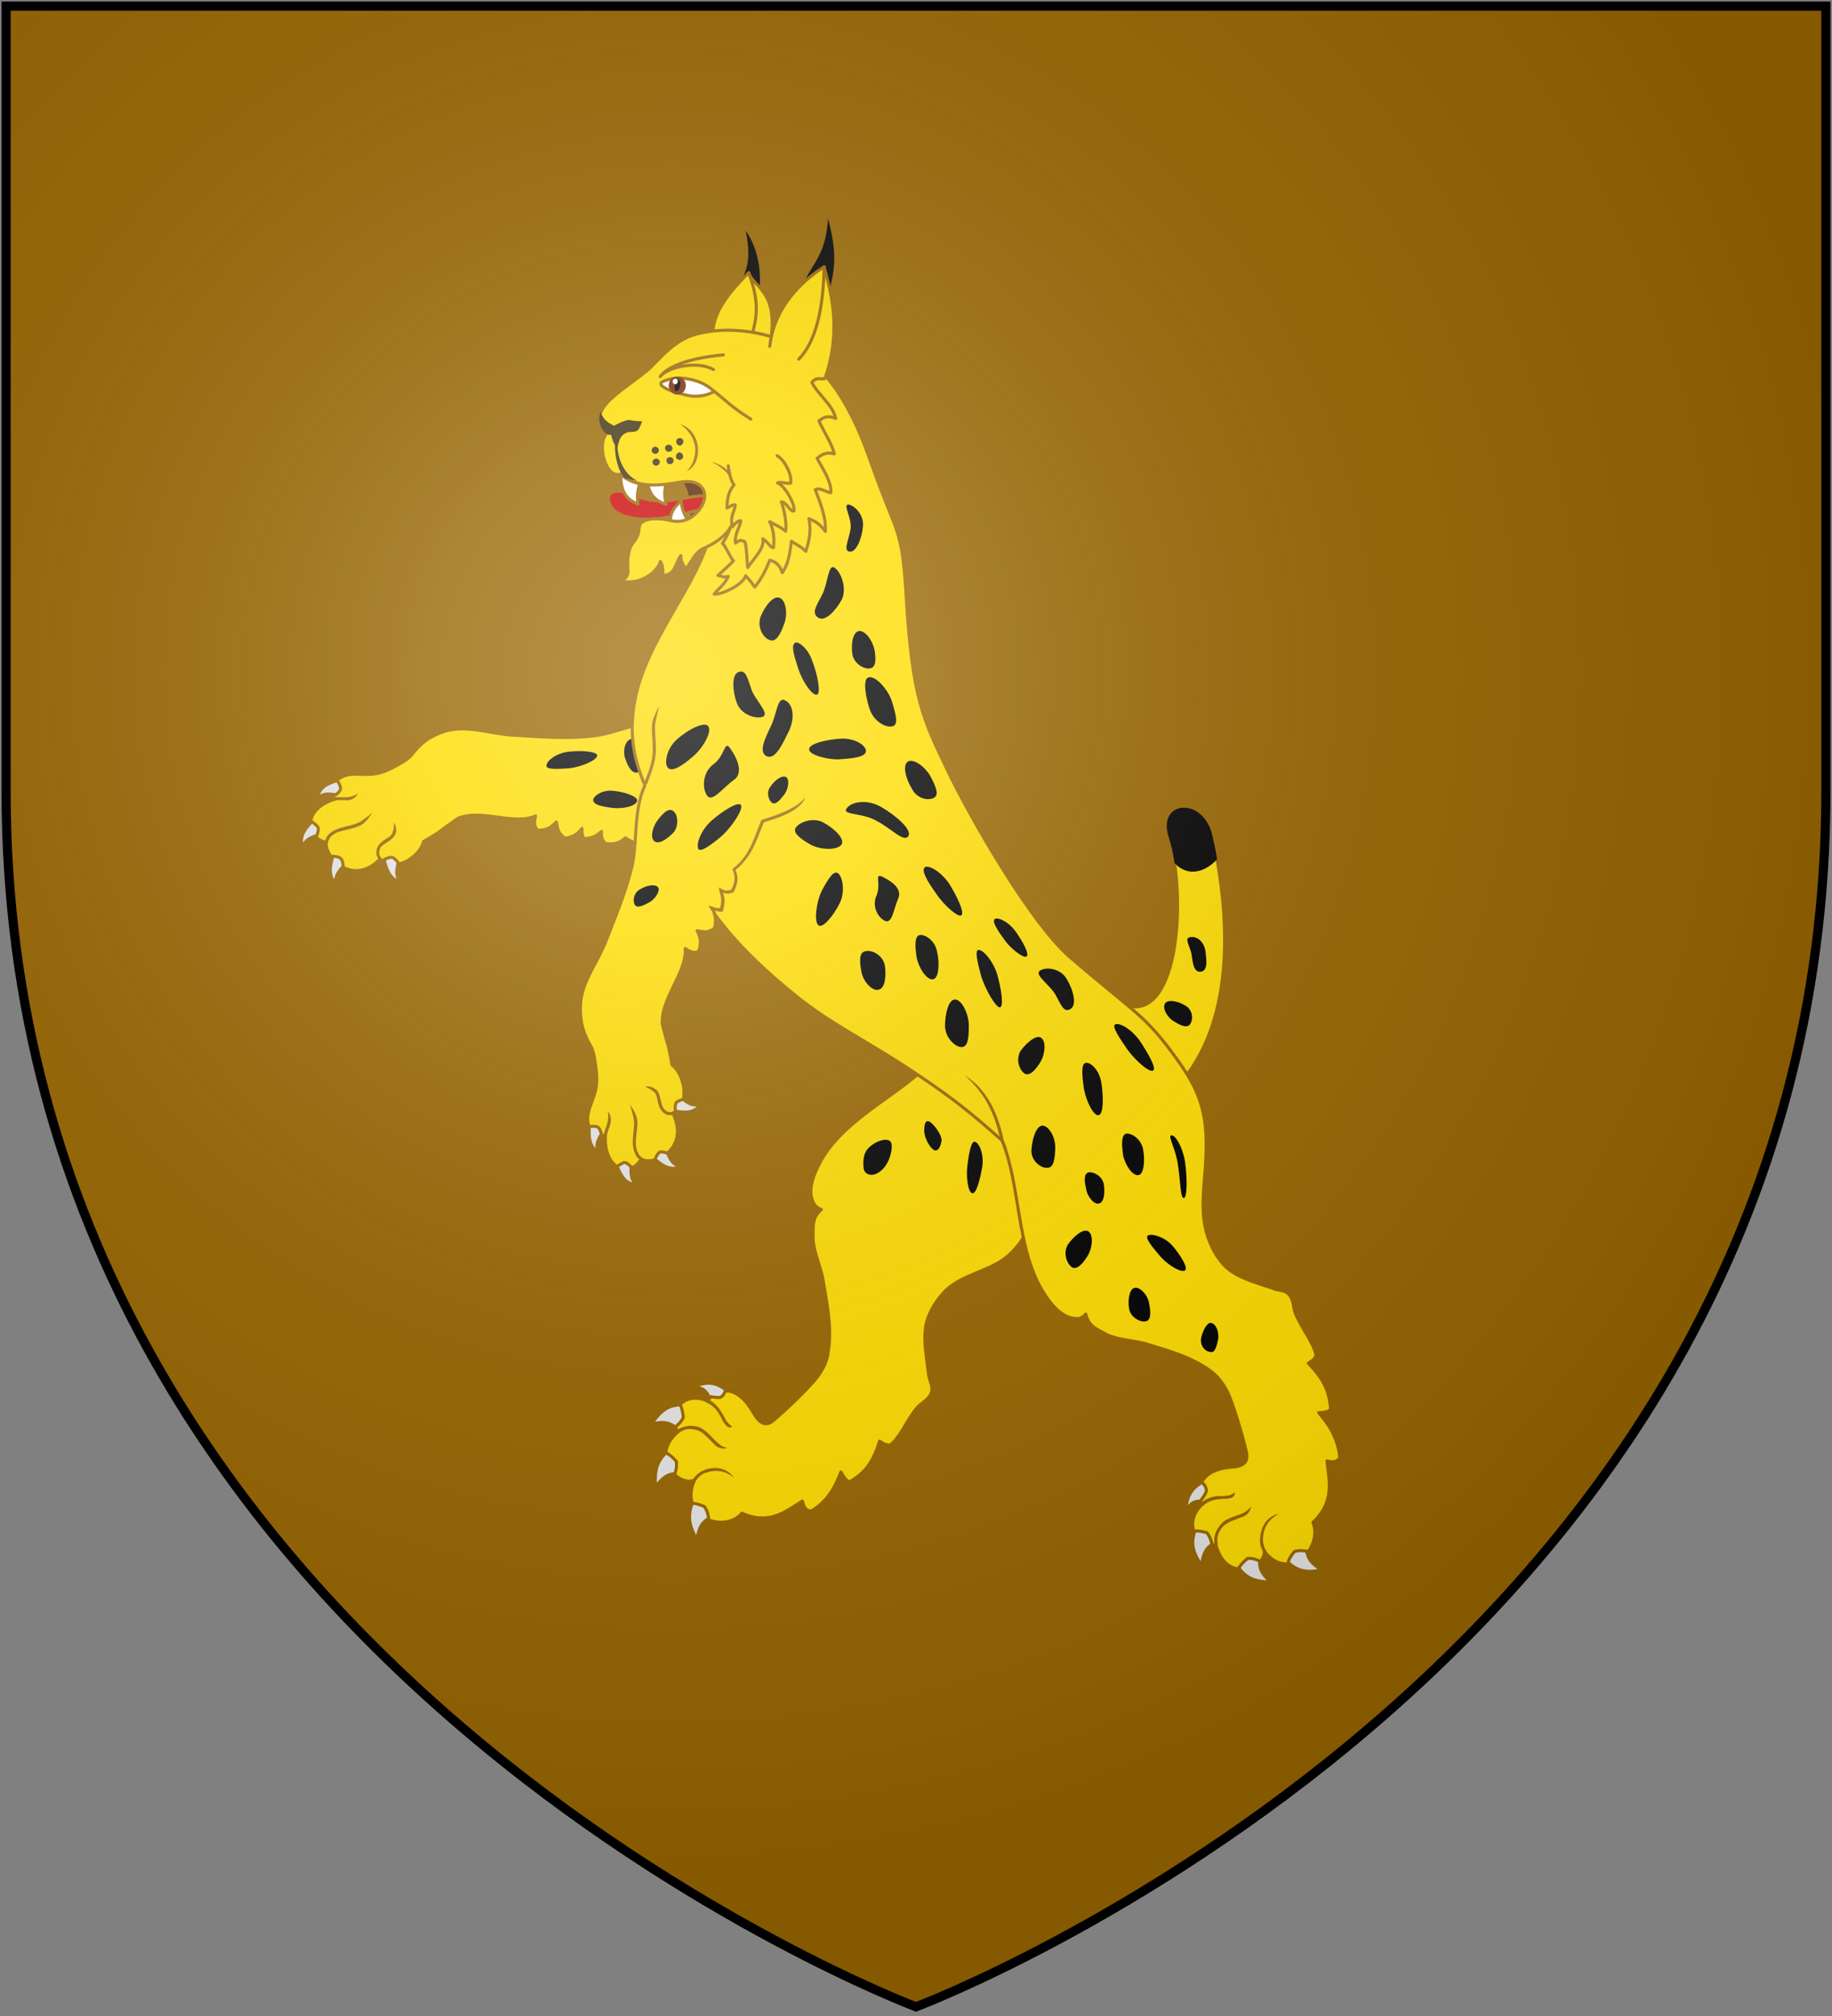 <?xml version="1.0" encoding="UTF-8" standalone="no"?>
<svg
   xmlns:dc="http://purl.org/dc/elements/1.1/"
   xmlns:cc="http://creativecommons.org/ns#"
   xmlns:rdf="http://www.w3.org/1999/02/22-rdf-syntax-ns#"
   xmlns:svg="http://www.w3.org/2000/svg"
   xmlns="http://www.w3.org/2000/svg"
   xmlns:xlink="http://www.w3.org/1999/xlink"
   id="svg114"
   version="1.1"
   height="660"
   width="600">
  <rect width="100%" height="100%" fill="#808080" stroke="none"/>
  <defs
     id="defs12">
    <radialGradient
       r="405"
       cy="220"
       cx="220"
       gradientUnits="userSpaceOnUse"
       id="rg">
      <stop
         id="stop2"
         offset="0"
         style="stop-color:#fff;stop-opacity:.3" />
      <stop
         id="stop4"
         offset=".2"
         style="stop-color:#fff;stop-opacity:.2" />
      <stop
         id="stop6"
         offset=".6"
         style="stop-color:#666;stop-opacity:.1" />
      <stop
         id="stop8"
         offset="1"
         style="stop-color:#000;stop-opacity:.13" />
    </radialGradient>
    <path
       d="m2,2v257c0,286 298,398 298,398c0,0 298-112 298-398V2z"
       id="shield" />
  </defs>
  <use
     id="use14"
     style="fill:#996600;"
     xlink:href="#shield" />
  <g
     id="g621">
    <g
       id="g502">
      <path
         style="opacity:1;vector-effect:none;fill:#ffdd00;fill-opacity:1;stroke:#996600;stroke-width:1;stroke-linecap:round;stroke-linejoin:round;stroke-miterlimit:4;stroke-dasharray:none;stroke-dashoffset:0;stroke-opacity:1"
         d="m 382.8,274.2 c 5.9,17.9 3.8,64.4 -16.7,53.9 l 19.7,27.4 c 18.3,-20.4 17.5,-53.2 11.3,-81.8 -2.9,-13.2 -18.4,-11.7 -14.3,0.5 z"
         id="path40-3" />
      <path
         style="opacity:1;vector-effect:none;fill:#000000;fill-opacity:1;stroke:none;stroke-width:1.5;stroke-linecap:round;stroke-linejoin:round;stroke-miterlimit:4;stroke-dasharray:none;stroke-dashoffset:0;stroke-opacity:1"
         d="m 394.8,311.4 c 0.3,2.7 0.9,6.3 -1.4,6.7 -2.3,0.4 -2.7,-2.4 -3.1,-5.3 -0.3,-2.7 -2.8,-5.8 -0.4,-6 2.3,-0.4 4.5,1.7 4.9,4.6 z m -6.8,17.7 c -2.1,-1.3 -5.6,-2.1 -6.5,-0.5 -0.8,1.7 0.8,4.6 3.2,5.9 2.2,1.4 4.4,2.2 5.2,0.6 1,-1.7 0.6,-4.8 -1.9,-6 z"
         id="path42-5" />
      <path
         style="opacity:1;vector-effect:none;fill:#000000;fill-opacity:1;stroke:none;stroke-width:1.5;stroke-linecap:round;stroke-linejoin:round;stroke-miterlimit:4;stroke-dasharray:none;stroke-dashoffset:0;stroke-opacity:1"
         d="m 382.8,274.2 c 0.8,2.4 1.4,5.3 1.9,8.4 4.8,5 10.6,2.4 13.9,-1.3 -0.3,-2.6 -1,-5 -1.5,-7.6 -2.9,-13.2 -18.4,-11.7 -14.3,0.5 z"
         id="path44-6" />
    </g>
    <g
       id="g486">
      <path
         id="path23"
         d="m 309.6,422.6 c -2.7,2.8 -5,6.3 -6.1,10.1 -1.4,5.6 0,11.5 0.6,17.3 0.4,2.5 1.8,4.1 0.7,6.5 -1,1.9 -3,2.8 -4.4,4.3 -4.1,5 -4.8,8.7 -8.7,12.2 -1,0.2 -2.1,-0.1 -3.6,-1.2 -2.2,6.8 -4.5,10.2 -9.8,13.3 -1.2,-0.2 -2,-1.7 -2.9,-3.2 -1.9,4.8 -4.1,9.4 -9.7,12.8 -2.1,-0.1 -2.5,-1.8 -2.9,-3.3 -5.5,3.4 -10.7,8 -19.8,4 -5.9,6.9 -21,1.1 -15.5,-10.9 -5,2.6 -15.2,-7.5 -5.3,-15.9 -3.7,-3.1 -0.4,-13.9 9.5,-10 2.9,-3.7 9.3,-6.2 15,3.9 2.7,4.6 4.8,4.2 7,2.2 3.9,-3.3 11.9,-10.9 14.3,-14.3 1.6,-2.3 2.9,-4.8 3.2,-7.6 1.4,-7.9 -0.4,-16.5 -1.8,-24.6 -0.8,-4.1 -3.4,-9.5 -3.1,-13.9 0,-3.6 -0.1,-5.9 2.7,-8.3 -2,-0.9 -2.4,-1.7 -3,-3.2 -1.4,-4.3 0.9,-9.1 3,-13 8.3,-14.5 27.4,-22.1 36.6,-33.1 -0.3,0.4 0.4,-0.3 0.9,-1.1 9.4,-7.5 12,-14.2 13.3,-20.8 l 21.7,57.7 c 1.1,6.3 -2.9,21.7 -11.8,29 -5.7,4.7 -14.6,5.7 -20.1,11.1 z"
         style="opacity:1;vector-effect:none;fill:#ffdd00;fill-opacity:1;stroke:#996600;stroke-width:1;stroke-linecap:round;stroke-linejoin:round;stroke-miterlimit:4;stroke-dasharray:none;stroke-dashoffset:0;stroke-opacity:1" />
      <path
         id="path21"
         d="m 237.6,466.4 c -0.6,-0.6 -1.1,-1.5 -1.5,-2.5 -1,-1.8 -2.2,-3.7 -4.9,-4.8 l 0.4,-1.1 c 1.5,0.6 2.5,1.5 3.4,2.5 0.8,1 1.4,2 2,3 0.5,0.9 0.9,1.8 1.4,2.3 0.4,0.5 0.8,0.7 1.4,1.3 -0.8,0.5 -1.6,0.1 -2.2,-0.7 z m -3.4,6.7 c -1.8,-1.7 -3.9,-4.4 -5.9,-4.9 -2,-0.5 -3.5,-0.8 -6,0.9 l -0.5,-0.9 c 0.9,-0.7 1.9,-1.1 2.8,-1.2 1.3,-0.4 2.6,-0.2 4,0.1 2.6,0.8 4.6,3.7 6.4,5.2 1.6,1.6 3.2,1.7 3.2,1.7 0,0 -1.9,0.9 -4,-0.9 z m -3.5,9.2 c -1.9,0.8 -3,2.8 -3,2.8 l -0.9,-0.5 c 0,0 1.2,-2.3 3.6,-3.2 0.5,-0.2 0.9,-0.4 1.4,-0.5 3.2,-0.8 6.2,-0.2 8.6,2.8 -3.3,-2.4 -6.1,-2.7 -9.7,-1.4 z"
         style="fill:#996600;stroke:none;stroke-width:1;fill-opacity:1" />
      <path
         id="path25"
         d="m 230,453.1 c -0.9,0.1 -1.6,0.4 -2.5,0.7 2.3,0.9 3.2,0.6 4.7,3.4 1.1,0 1.7,0.4 3.6,0.3 1.1,-0.4 1.5,-1.5 1.9,-2.5 -2.9,-2.2 -5.3,-2.5 -7.7,-1.9 z m -10.2,7.3 c -2.7,1 -4.4,2.9 -6.4,5.8 4.1,-1 5.6,-0.5 7.8,1 0.9,-1 1.4,-1 2.6,-3.1 -0.2,-2.2 -0.6,-3.3 -1,-4.2 -1.2,0.1 -2.2,0.3 -3,0.5 z m -1.7,15.2 c -3.3,3.4 -3.7,6.3 -3.4,11.2 2.5,-3.4 4,-4.1 6.4,-4.4 0.2,-1.1 0.6,-1.6 0.4,-4 -1.5,-1.7 -2.5,-2.3 -3.4,-2.8 z m 8.6,16.5 c -1.6,4.6 -0.9,7.5 1.5,11.9 0.8,-4.3 1.8,-5.6 3.9,-6.9 -0.3,-1.3 -0.1,-1.8 -1.4,-3.9 -2,-0.8 -3.1,-1 -4,-1.1 z"
         style="fill:#e6e6e6;stroke:#996600;stroke-width:1;stroke-opacity:1;stroke-linecap:round;stroke-linejoin:round" />
      <path
         id="path26-5"
         d="m 292,374.7 c 0.3,2.6 -1.1,7 -3.9,8.9 -2.4,1.9 -5.4,1 -5.3,-1.7 -0.2,-2.5 0.1,-5.1 2.6,-6.9 2.6,-2 6.4,-2.8 6.6,-0.3 z m 16.4,-1.5 c -0.2,2 -1.2,4.2 -2.7,3.2 -1.5,-1.1 -3.1,-4.3 -3,-6.3 0,-2.1 0.4,-3.7 1.9,-2.8 1.5,1.1 3.6,3.9 3.8,5.9 z m 13.3,8.8 c -0.7,4 -2,9.3 -3.4,8.6 -1.3,-0.5 -2,-5.6 -1.4,-9.5 0.5,-4.1 1.3,-7.7 2.4,-7.3 1.5,0.4 3,4.2 2.4,8.2 z"
         style="fill:#000000;stroke:none;stroke-width:1.5;stroke-linecap:round;stroke-linejoin:round" />
    </g>
    <g
       id="g512">
      <path
         id="path33"
         d="m 244,232.6 c 0,0 -2.9,-0.6 -4.8,-0.2 -2.8,0.5 -6.7,3 -9.5,3.5 -3.3,0.8 -6.5,0.7 -9.8,0.4 -1.9,-0.1 -4,-0.1 -6.2,0.1 -7.1,0.8 -13.1,3.9 -19.9,4.6 -8.5,0.9 -17,0.2 -25.5,-0.3 -7.9,-0.4 -15.5,-3.6 -22.9,-1.2 -5.2,1.8 -7.6,3.8 -10.9,8 -1.4,1.6 -7.6,5 -10.4,5.6 -5.7,1.3 -10,-1.2 -14.1,2.6 -3.2,2.8 -0.2,5.9 -0.2,5.9 -10.8,3.2 -9.9,12.7 -2.9,14.2 -0.9,4.3 8.4,14.9 17.6,5.4 4.8,4.9 13.2,-0.9 14.2,-5.7 0,0 4.5,-2.5 6.5,-4.2 1.3,-0.9 4.8,-3.4 4.8,-3.4 7.7,-3.2 18.4,2.4 25.4,-0.8 -0.4,1.9 -0.6,3.2 0.6,4.7 2.9,0.1 4.4,-0.8 6.2,-2.7 0.5,2 0.2,3.3 2.8,5.3 2.6,-0.3 4.2,-1.3 5.6,-3.2 0.1,1.2 -0.2,1.2 0.5,3.4 3.8,-0.3 4.5,-1.3 5.9,-2.4 -0.1,1.7 0.1,2.5 1.2,3.9 3.8,0.6 5.2,-0.6 6.6,-1.8 6.3,4 12.1,3.5 18,3.9 4.6,6.6 8.9,10.7 12.3,11.2 z"
         style="opacity:1;vector-effect:none;fill:#ffdd00;fill-opacity:1;stroke:#996600;stroke-width:1;stroke-linecap:round;stroke-linejoin:round;stroke-miterlimit:4;stroke-dasharray:none;stroke-dashoffset:0;stroke-opacity:1" />
      <path
         id="path35"
         d="m 113.8,262 c -1.4,0 -2.6,-0.2 -4.1,0.1 l -0.1,-1 c 1.6,-0.3 2.9,0 4,-0.1 1.2,-0.1 2.2,-0.4 3.7,-1.2 -1.1,1.7 -2.3,2.1 -3.5,2.2 z m 4.5,8.1 c -2.4,1.3 -5.9,1.6 -8.1,2.5 -1.3,0.7 -2.1,1.4 -2.4,2.2 -0.4,0.6 -0.4,1.1 -0.4,1.1 l -1.1,-0.2 c 0,0 0.3,-0.6 0.6,-1.6 0.5,-0.7 1.4,-1.7 2.9,-2.4 2.5,-1.2 5.9,-1.4 8,-2.6 1.6,-0.9 4.1,-3 4.1,-3 0,0 -1.7,2.9 -3.6,4 z m 11.3,2.7 c -0.4,1.2 -1.4,2 -2.4,2.7 -1,0.6 -1.9,1.2 -2.5,1.8 -0.6,1.2 -0.6,2.1 -0.4,2.7 0.3,0.6 0.6,0.9 0.6,0.9 l -0.7,0.7 c 0,0 -0.5,-0.5 -0.7,-1.2 -0.4,-1 -0.4,-2.2 0.4,-3.6 0.7,-1 1.8,-1.7 2.7,-2.3 1,-0.5 1.8,-1.2 2,-2.1 0.6,-1.6 0.4,-3.1 0.4,-3.1 0,0 1.2,1.5 0.6,3.5 z"
         style="fill:#996600;stroke:none;stroke-width:1;fill-opacity:1" />
      <path
         id="path37"
         d="m 130.4,282.4 c -0.7,3.2 -0.7,4.2 0.6,6.5 -3.1,-1.4 -4.1,-3.1 -5.2,-7.5 2.6,-1.1 2.8,-1.1 4.6,1 z m -19.9,-26.9 c 1.4,2.7 1.5,3 -0.5,4.7 -3.1,-0.5 -4.1,-0.3 -6.2,1 1.1,-3.4 2.7,-4.4 6.7,-5.7 z m 1.4,26 c 0.3,0.4 0.4,1.1 0.5,2.1 -2.1,2.3 -2.5,3.4 -2.6,5.9 -2,-3 -2,-4.9 -0.8,-9.2 1.8,0.2 2.5,0.4 2.9,1.2 z m -8,-11 c 0.6,0.7 0.4,1.3 -0.1,3 -3,1 -3.7,1.7 -4.9,3.9 -0.6,-3.6 0.3,-5.2 3.2,-8.4 0.9,0.6 1.4,1.1 1.8,1.5 z"
         style="fill:#e6e6e6;stroke:#996600;stroke-width:1;stroke-opacity:1;stroke-linecap:round;stroke-linejoin:round" />
      <path
         id="path20-7"
         d="m 212.1,247 c -1.1,-2.6 -3.5,-5.6 -5.4,-5.1 -2.1,0.6 -2.9,4.2 -1.8,6.8 0.9,2.6 2.3,4.8 4.1,4.1 2.1,-0.6 4.2,-3.3 3.1,-5.8 z m -25.9,-0.9 c 4.1,-0.5 9.3,-0.1 9.4,1.2 0,1.5 -4.9,3.7 -9,4.2 -4.1,0.3 -7.9,0.5 -7.6,-0.9 0,-1.5 3.1,-4 7.2,-4.5 z m 14.6,12.8 c 3.6,0.3 8,1.8 7.9,3.2 -0.2,1.7 -4.3,2.8 -8,2.4 -3.3,-0.4 -6.6,-1 -6.4,-2.7 0.2,-1.4 3.2,-3.3 6.5,-2.9 z"
         style="fill:#000000;stroke:none;stroke-width:1.5;stroke-linecap:round;stroke-linejoin:round" />
    </g>
    <path
       style="fill:#ffdd00;stroke:#996600;stroke-width:1;stroke-opacity:1;stroke-linecap:round;stroke-linejoin:round"
       d="m 233.4,169.1 c -0.8,18.4 -21.2,38 -25.4,59.9 -1.9,10 -1,18.1 3.2,28.1 -0.7,1.6 -1.4,3.6 -1.8,5.6 -1.6,7.1 -0.9,14.1 -2.4,20.9 -2,8.4 -5.4,16.4 -8.5,24.4 -2.9,7.5 -8.3,13.6 -8.4,21.6 -0.1,5.6 1,8.7 3.6,13.3 1,1.8 2,9 1.7,12 -0.6,5.9 -4.4,9.2 -2.3,14.5 1.5,4.1 5.2,2.2 5.2,2.2 -0.7,11.5 8.2,14.1 11.7,7.8 3.5,2.5 16.1,-2.7 10.4,-15 6,-2.8 3.6,-13 -0.3,-15.7 0,0 -0.8,-5.2 -1.7,-7.8 -0.4,-1.3 -1.5,-5.7 -1.5,-5.7 -0.4,-8.7 8.1,-16.8 7.5,-24.7 1.4,1 2.6,1.6 4.3,1.1 1.1,-2.7 0.8,-4.6 -0.4,-6.9 2,0.2 3.1,1 5.7,-0.8 0.5,-2 0.4,-3.6 -0.1,-4.9 7.3,10.2 17.4,19.5 27,27.2 12.3,9.9 22.8,14.2 40.9,26.5 9.5,6.4 15.9,11.3 26.4,20.7 6.1,14.7 4.6,35.6 13.6,49.8 2.3,3.7 5.6,7.8 9.8,8.4 1.7,0.2 2.5,0.2 4,-1.4 0.9,3.7 2.9,4.6 6.1,6.3 3.5,2.1 9.2,2.3 13.1,3.3 7.6,2.3 15.5,4.4 21.9,9.2 2.1,1.6 3.9,3.9 5.1,6.3 2,3.8 5.1,14.5 6.3,19.6 0.7,2.9 0.3,5.1 -4.7,5.4 -11.1,0.9 -11.6,7.8 -9.7,12.2 -7.5,7.3 0.5,15.2 4.5,13.1 3.2,12.9 16.1,8 15.9,2.3 7.9,10.3 19.3,-1 15.9,-9.5 7.2,-6.7 5.3,-13.5 4.6,-20.1 1.6,0.3 3.2,0.7 4.2,-1.2 -0.7,-6.6 -3.7,-10.8 -6.9,-14.6 1.6,-0.1 3.1,-0.2 3.9,-1.2 -0.5,-6.2 -2.5,-10 -7.3,-15 1.6,-0.9 2.4,-1.8 2.5,-2.8 -1.4,-5 -4.1,-7.5 -6.7,-13.4 -0.8,-2 -0.6,-4.3 -1.9,-6 -1.5,-2 -3.6,-1.4 -5.8,-2.4 -5.2,-1.8 -11,-3.2 -15.1,-6.9 -2.8,-2.7 -4.8,-6.4 -6,-10.1 -2.5,-7.5 -1.2,-15.5 -0.7,-23.4 1,-15.5 -1.1,-23.1 -9.1,-34.2 -10.8,-15.1 -13.4,-14.9 -35.1,-33.6 -13,-11.1 -32.9,-45.9 -40.3,-61.3 -8,-16.8 -11.5,-23.4 -13.5,-56.6 -1.4,-23.8 -2.9,-19.4 -11.9,-45.1 -3.8,-10.8 -9.2,-22.7 -17.8,-31 l -31.8,17.8 z"
       id="path85-1" />
    <g
       id="g494">
      <path
         style="fill:#996600;stroke:none;stroke-width:1;fill-opacity:1"
         d="m 327.7,373.5 v 0 0 c 0.5,0.9 0.8,1.9 1.1,2.8 l 1,-0.3 c -0.4,-0.9 -0.8,-1.9 -1.1,-2.8 v -0.1 c -2.6,-11.9 -7.3,-17.6 -12.8,-21.1 4.7,4.3 9.3,9.6 11.8,21.5 z"
         id="path79" />
      <path
         id="path83"
         d="m 402.9,490.5 c -0.8,0.2 -1.8,0.2 -2.7,0.2 -2,0.2 -4.3,0.4 -6.3,2.4 l -0.7,-0.8 c 1.1,-1.2 2.4,-1.8 3.5,-2.1 1.2,-0.4 2.4,-0.5 3.5,-0.4 1,-0.1 1.8,-0.1 2.5,-0.3 0.5,-0.1 1,-0.5 1.7,-0.9 0.1,1.2 -0.7,1.7 -1.5,1.9 z m 4.3,6 c -2.3,0.9 -5.4,1.8 -6.7,3.3 -1.3,1.6 -2.1,2.9 -1.7,5.8 l -1,0.2 c -0.5,-3.2 0.6,-5 2,-6.7 1.6,-2.1 5,-2.7 7,-3.6 2,-0.9 2.9,-2.3 2.9,-2.3 0,0 -0.1,2.3 -2.5,3.3 z m 6.4,7.2 c -0.1,2.3 1.2,4.2 1.2,4.2 l -0.8,0.5 c 0,0 -1.6,-2 -1.3,-4.7 0.3,-4.1 2.1,-7.1 6.1,-8.1 -3.4,1.9 -4.9,4.3 -5.2,8.1 z"
         style="fill:#996600;stroke:none;stroke-width:1;fill-opacity:1" />
      <path
         id="path87"
         d="m 393.7,485.3 c -4,2.3 -5,5.1 -5.3,9 1.7,-1.7 1.7,-2.8 4.8,-2.9 0.6,-1 1.1,-1.4 1.9,-3.1 0,-1.4 -0.6,-2.2 -1.4,-3 z m -2.4,16 c -1.5,4.5 -0.3,7.3 2.2,11.3 0.5,-4.2 1.5,-5.6 3.5,-7.1 -0.5,-1.1 -0.3,-1.7 -1.7,-3.7 -2.1,-0.6 -3.2,-0.7 -4,-0.5 z m 17.3,8.9 c -1.7,1.4 -2.3,2.3 -2.9,3.1 2.9,3.8 5.7,4.4 10.5,4.7 -3.2,-2.9 -3.7,-4.5 -3.7,-7 -1.2,-0.3 -1.6,-0.9 -3.9,-0.8 z m 15.4,-2.3 c -1.4,1.7 -1.9,2.6 -2.1,3.6 3.4,3.2 6.5,3.3 11,2.5 -3.6,-2.2 -4.4,-3.6 -5,-6.2 -1.1,0 -1.6,-0.4 -3.9,0.1 z"
         style="fill:#e6e6e6;stroke:#996600;stroke-width:1;stroke-opacity:1;stroke-linecap:round;stroke-linejoin:round" />
    </g>
    <g
       id="g524">
      <path
         style="fill:#996600;stroke:none;stroke-width:1;fill-opacity:1"
         d="m 213.6,236.7 c -0.2,1.6 -0.1,3.4 0.1,5.4 0,1.8 0.2,3.8 0,5 -0.3,3.4 -1.6,6.3 -2.8,9.3 l 1,0.4 c 1.1,-3 2.4,-6.1 2.8,-9.5 0.2,-1.5 0.1,-3.4 0,-5.3 -0.1,-1.9 -0.3,-3.6 -0.1,-5.1 0.3,-1.7 1.3,-5.8 1.3,-5.8 0,0 -2,3.6 -2.3,5.6 z"
         id="path408" />
      <path
         style="fill:#996600;stroke:none;stroke-width:1;fill-opacity:1"
         d="m 249.7,268.3 -0.3,0.1 -0.1,0.2 c -2.4,5.5 -3.5,11.3 -9.2,15.7 l -0.3,0.2 0.2,0.3 c 0.6,1.8 1.1,3.3 -0.5,6.5 -1.4,0.4 -2,0.4 -3.2,-0.3 l -0.9,-0.5 0.2,1.1 c 0.4,1.8 1,2.7 0.2,5.7 -1.4,0 -1.5,-0.1 -2.5,-0.5 l -1.3,-0.3 0.7,1.1 c 0.3,0.4 0.7,1.1 0.9,1.6 l 0.9,-0.2 c 0,-0.2 -0.2,-0.7 -0.3,-0.9 0.4,0.1 1,0.4 2.2,0.4 l 0.4,-0.1 v -0.3 c 0.9,-3.2 0.4,-4.5 0,-5.9 1,0.4 1.9,0.5 3.2,0 l 0.2,-0.1 0.1,-0.1 c 1.8,-3.4 1.3,-5.4 0.6,-7.2 5.6,-4.4 7,-10.3 9.3,-15.6 7.2,-2.1 12.3,-4.5 13.6,-8.3 -1.9,2.8 -6.9,5.3 -14.1,7.4 z"
         id="path406" />
      <path
         id="path81"
         d="m 214.7,356.6 c 1,0.7 1.3,1.9 1.6,3.2 0.3,1.1 0.5,2.2 1,3 0.8,1 1.5,1.3 2.1,1.3 0.6,0 1,-0.2 1,-0.2 l 0.5,0.9 c 0,0 -0.6,0.3 -1.5,0.3 -0.9,0 -2,-0.4 -2.9,-1.7 -0.8,-1 -0.9,-2.3 -1.2,-3.4 -0.2,-1.1 -0.5,-2.1 -1.2,-2.6 -1.3,-1 -2.8,-1.7 -2.8,-1.7 0,0 1.7,-0.4 3.4,0.9 z m -6,9.9 c 0.3,2.7 -0.7,6.1 -0.4,8.5 0.1,1.6 0.7,2.5 1.1,3.2 0.4,0.5 0.9,0.7 0.9,0.7 l -0.6,0.9 c 0,0 -0.5,-0.4 -1.1,-1 -0.5,-0.8 -1.1,-1.9 -1.3,-3.7 -0.3,-2.7 0.6,-6.1 0.3,-8.5 -0.3,-1.9 -1.3,-5 -1.3,-5 0,0 2,2.6 2.4,4.9 z m -8.8,1.5 c -0.3,1.2 -0.9,2.3 -1.2,3.8 l -1,-0.1 c 0.3,-1.7 0.9,-2.8 1.2,-4 0.3,-1.2 0.4,-2.1 0.2,-3.9 1.1,1.5 1.1,2.9 0.8,4.2 z"
         style="fill:#996600;stroke:none;stroke-width:1;fill-opacity:1" />
      <path
         id="path89"
         d="m 223.7,359.9 c 2.5,1.9 3.5,2.1 5.9,1.7 -2.3,2.6 -4.2,2.8 -8.4,2.2 -0.2,-2.8 0,-3.1 2.5,-3.9 z m -30.7,8.9 c 2.9,-0.2 3.1,-0.1 4,2.4 -1.6,2.7 -1.8,3.7 -1.2,6.2 -2.6,-2.4 -3,-4.1 -2.8,-8.6 z m 23.5,8.3 c 0.6,0 1.1,0.1 2.1,0.4 1.2,2.9 2.1,3.7 4.3,4.6 -3.3,0.9 -5.1,0.2 -8.4,-2.6 0.8,-1.6 1.2,-2.3 2,-2.4 z m -12.4,3.6 c 0.7,-0.3 1.3,0.1 2.6,1.3 -0.2,3.3 0.2,4.2 1.7,6 -3.3,-0.7 -4.5,-2 -6.3,-6.1 0.9,-0.6 1.5,-1 2,-1.2 z"
         style="fill:#e6e6e6;stroke:#996600;stroke-width:1;stroke-opacity:1;stroke-linecap:round;stroke-linejoin:round" />
      <path
         d="m 258.4,239.3 c -2.1,4.2 -4.4,9.5 -7.3,8.3 -2.7,-1.4 -0.7,-5.5 1.3,-9.7 2.1,-4.3 2.2,-10 4.7,-8.6 2.7,1.2 3.3,5.7 1.3,10 z m -6,18.1 c 1.3,-1.9 3.8,-3.9 5.2,-2.9 1,0.9 0.6,3.9 -0.8,5.7 -1.5,1.9 -2.8,3.4 -4,2.6 -1.2,-1 -1.9,-3.6 -0.4,-5.4 z m -30.4,-15.6 c 3.4,-3 8.9,-5.8 10,-4 1.2,1.8 -1.7,7.1 -5.2,10 -3.5,3 -6.9,5.2 -8.2,3.4 -1.1,-1.8 -0.1,-6.5 3.4,-9.4 z m 18.4,13.5 c -3.8,2.7 -7.1,7.5 -8.8,5.2 -1.7,-2.4 -1.6,-7.7 2.2,-10.4 3.6,-2.7 3.4,-7.7 5.2,-5.3 1.7,2.3 5,7.9 1.4,10.5 z m -19.6,17 c -2,2.2 -4.9,4.3 -6.5,3.1 -1.5,-1.2 -0.5,-4.9 1.1,-6.9 1.8,-2.4 3.7,-4.2 5.2,-2.9 1.3,1 1.8,4.4 0.2,6.7 z m 12.3,-3.7 c 3.6,-3.1 8.7,-6.4 9.6,-5 0.7,1.4 -2.7,6.7 -6.2,10 -3.6,3 -7.1,5.6 -7.8,4.3 -0.7,-1.7 0.8,-6.1 4.4,-9.3 z m -23.4,22.5 c 2,-1.2 5,-1.9 5.9,-0.5 0.6,1.2 -1,3.8 -3.1,4.9 -2.1,1.1 -3.9,1.9 -4.6,0.7 -0.8,-1.4 -0.3,-4 1.8,-5.1 z"
         style="fill:#000000;stroke:none;stroke-width:1.5;stroke-linecap:round;stroke-linejoin:round"
         id="path275" />
    </g>
    <g
       id="g570">
      <path
         style="opacity:1;vector-effect:none;fill:#000000;fill-opacity:1;stroke:#996600;stroke-width:1;stroke-linecap:round;stroke-linejoin:round;stroke-miterlimit:4;stroke-dasharray:none;stroke-dashoffset:0;stroke-opacity:1"
         d="m 239.5,96.77 c 4.4,-8.06 6.7,-10.36 3.8,-23.17 5.6,6.14 7.3,16.84 5.3,25.07 z"
         id="path48-3" />
      <path
         d="m 233.8,111.8 c -1.6,-7.2 3.4,-14.73 11.4,-22.5 1.8,5.17 10.3,5.97 6.9,24.1"
         id="path50-6"
         style="opacity:1;vector-effect:none;fill:#ffdd00;fill-opacity:1;stroke:#996600;stroke-width:1;stroke-linecap:round;stroke-linejoin:round;stroke-miterlimit:4;stroke-dasharray:none;stroke-dashoffset:0;stroke-opacity:1" />
      <path
         style="opacity:1;vector-effect:none;fill:none;fill-opacity:1;stroke:#996600;stroke-width:1;stroke-linecap:round;stroke-linejoin:round;stroke-miterlimit:4;stroke-dasharray:none;stroke-dashoffset:0;stroke-opacity:1"
         d="m 245.2,89.3 c 4.3,11.4 1.9,16.2 1.2,20.3"
         id="path52-7" />
      <path
         id="path95"
         d="m 219.9,154.4 c 7.3,4.6 6.2,16.8 4.8,21.5 0,0 6.1,-1.5 8.3,-3.7 1.9,-1.8 3.1,-4.5 3.5,-7.2 0.4,-2.8 -0.1,-6 -1.7,-8.4 -1.5,-2.3 -4,-4.2 -6.7,-4.6 -2.8,-0.5 -8.2,2.4 -8.2,2.4 z"
         style="fill:#552200;stroke:#996600;stroke-width:1;stroke-opacity:1;stroke-linecap:round;stroke-linejoin:round" />
      <path
         id="path97"
         d="m 238.9,168.6 c 0,0 -3.9,-2.5 -9.6,-1.6 -3.8,0.6 -9.8,2.6 -15.2,2.9 -5.2,0.3 -13.6,-0.2 -14.8,-6 -0.3,-1.3 0.3,-2.5 1.6,-2.9 3.6,-1.1 7.4,2.2 12.7,2.8 5.7,0.7 9.9,-0.8 14.9,-1.4 4.6,-0.5 11.2,1.5 11.2,1.5 z"
         style="fill:#cc0000;stroke:#996600;stroke-width:1;stroke-opacity:1;stroke-linecap:round;stroke-linejoin:round" />
      <path
         id="path99"
         style="fill:#ffffff;stroke:#996600;stroke-width:1;stroke-opacity:1;stroke-linecap:round;stroke-linejoin:round"
         d="m 226.8,173.1 c -1.4,-3.1 -3.3,-4.4 -3.7,-9 -3.6,2.7 -4.3,6.1 -2.9,10.9 z m -8.2,-17.9 c -0.3,3.5 -1.6,5.5 -0.4,9.9 -4.4,-1.3 -6,-4.1 -6.4,-9.2 z m -8.4,0 c -0.5,3.6 -2,5.3 -1.2,9.8 -4.2,-1.5 -5.7,-4.5 -5.7,-9.5 z" />
      <path
         style="fill:#ffdd00;stroke:#996600;stroke-width:1;stroke-opacity:1;stroke-linecap:round;stroke-linejoin:round"
         d="m 267.1,119.5 c -5.5,-8.6 -24.5,-14 -39.1,-10.1 -7.6,1.9 -13.1,9.5 -15.7,11.6 -5.2,4.4 -13.8,9.5 -15.4,13.8 -2,2.3 0.1,6.4 1.6,7.3 -3,3.9 0,14.7 4.7,13.1 6.1,5.9 17.6,2.8 20.6,2.5 6.3,-0.7 8.6,3.9 5.9,8.2 -1.9,3 -5.3,5.7 -10.2,4.5 -2.7,-0.7 -7.7,-1.1 -9.6,0.9 -0.7,0.7 -0.6,2.6 -0.8,3.3 -0.9,2.8 -2.5,3.3 -3,5.7 -1.6,6.1 1.4,7.9 -2.8,9.9 6,1.5 11.9,-2.6 13,-6.4 0.5,0.9 1,2.1 0.7,4.5 4.3,0.2 4.1,-4.1 6,-6.4 -0.1,1.3 0.3,2.7 1.7,4.3 1.7,-2.1 2.8,-5.2 5.4,-6.5 3.3,-1.5 6.7,-3.4 9,-6.8"
         id="path308" />
      <path
         id="path357"
         d="m 228.6,146.8 c -0.2,-3.7 -2.4,-6.9 -5.8,-7.9 2.6,1.8 4.6,4.6 4.9,7.9 0.1,2.6 -0.8,5.7 -2.9,7.5 3,-1.2 4,-4.7 3.8,-7.5 z"
         style="fill:#996600;stroke:none;stroke-width:1;fill-opacity:1" />
      <path
         style="opacity:1;vector-effect:none;fill:#000000;fill-opacity:1;stroke:#996600;stroke-width:1;stroke-linecap:round;stroke-linejoin:round;stroke-miterlimit:4;stroke-dasharray:none;stroke-dashoffset:0;stroke-opacity:1"
         d="m 262.8,92.61 c 2.8,-7.11 7.9,-9.37 8,-24.19 3.7,12.24 3.6,18.52 1.3,26.75 z"
         id="path172" />
      <path
         d="m 239.1,172.9 c -0.1,0.6 -1.3,3.3 -2.5,5 1,0.7 3,5.4 3.6,5.7 -1.5,1.6 -3.6,3.5 -5.1,4.8 1.1,0.1 1.8,0.8 3.4,0.3 -1.2,2.8 -3.3,4 -4.6,5.8 2.4,0.3 9.5,-3.1 10.3,-6 1.8,1.9 2.2,2.6 3,3.7 2.3,-2.9 3.6,-5.5 4.9,-8.8 1.9,0.4 3.4,1.7 4.1,4.1 2.2,-3.3 2.4,-6.1 3,-10.3 1.8,1.2 3.4,1.9 4.7,3.3 1.1,-3.2 1.9,-6.8 1,-10.7 2.9,1.1 4.3,2.6 5.4,4.2 0.4,-4.6 -1.9,-9.9 -3.3,-13.7 1.5,-0.8 3.5,0.8 5.1,1 0.3,-2.8 -1.6,-6.3 -4.5,-11.2 1.7,-1.6 3.5,-2.2 5.6,-1.5 -0.2,-2.2 -3.3,-7.2 -5,-10.8 1.7,-1.4 3.2,-1.8 5.5,-0.8 -0.9,-4.4 -5.7,-7.7 -7.8,-11.8 1.5,-1.9 2.8,-0.9 4.3,-1.3 5.6,-16.2 1.8,-28.53 -0.3,-36.56 -4.4,2.88 -16.1,11.13 -17.8,26.06"
         id="path153"
         style="opacity:1;vector-effect:none;fill:#ffdd00;fill-opacity:1;stroke:#996600;stroke-width:1;stroke-linecap:round;stroke-linejoin:round;stroke-miterlimit:4;stroke-dasharray:none;stroke-dashoffset:0;stroke-opacity:1" />
      <path
         style="opacity:1;vector-effect:none;fill:none;fill-opacity:1;stroke:#996600;stroke-width:1;stroke-linecap:round;stroke-linejoin:round;stroke-miterlimit:4;stroke-dasharray:none;stroke-dashoffset:0;stroke-opacity:1"
         d="m 269.9,87.34 c -0.2,13.36 -2.6,24.46 -8.3,30.26"
         id="path174" />
      <path
         id="path109-2"
         d="m 204.7,156.6 4.2,0.9 c -7.1,-3.4 -7.5,-13.4 -5.9,-15.1 l -0.8,0.3 c -1.6,1.3 -0.8,10.8 2.5,13.9 z"
         style="fill:#40310f;stroke:none;stroke-width:1" />
      <path
         id="path351"
         d="m 196.8,134.8 c -1.2,2.4 -0.3,5 1.3,6.9 0.8,0.5 1.2,0.8 2,0.6 0,0 0.5,1.7 0.7,2.3 0.6,1.3 1.4,2 1.4,2 0,0 0.4,-1.9 0.8,-2.8 0.4,-0.9 0.9,-1.5 1.9,-2 1.2,-0.7 3,0 4,-1 0.6,-0.4 1.4,-2.9 1.4,-2.9 0,0 -2,0.1 -4.1,-0.4 -1.7,-0.1 -5.1,1.9 -5.1,1.9 -2.1,-1.1 -3.7,-2.1 -4.3,-4.6 z"
         style="fill:#40310f;stroke:none;stroke-width:1" />
      <path
         id="path113-6"
         style="fill:#40310f;stroke:none;stroke-width:1"
         d="m 214.9,150.1 c -0.7,0.1 -1.2,0.6 -1.2,1.2 0,0.7 0.6,1.1 1.2,1.2 0.6,-0.1 1.2,-0.6 1.2,-1.3 0,-0.6 -0.7,-1.1 -1.2,-1.1 z m 4.4,-0.4 c -0.6,0 -1.1,0.5 -1,1.1 0,0.7 0.5,1.2 1.1,1.1 0.8,0.1 1.2,-0.5 1.2,-1.2 0,-0.6 -0.6,-1.1 -1.3,-1 z m 3.1,-1.6 c -0.5,0.1 -1.1,0.7 -1,1.4 -0.1,0.6 0.6,1 1.2,1.1 0.7,-0.1 1.2,-0.6 1.1,-1.2 0,-0.7 -0.5,-1.3 -1.3,-1.3 z m -7.8,-1.9 c -0.6,0.1 -1.1,0.5 -1.2,1.2 0.1,0.7 0.6,1.2 1.3,1.2 0.6,-0.1 1.1,-0.6 1.1,-1.3 -0.1,-0.6 -0.6,-1 -1.2,-1.1 z m 4.3,-0.6 c -0.6,0 -1.1,0.5 -1.1,1.2 0.1,0.6 0.5,1.1 1.3,1.1 0.7,-0.1 1.2,-0.5 1.1,-1.1 0,-0.8 -0.5,-1.2 -1.3,-1.2 z m 3.7,-2.2 c -0.7,0.1 -1.2,0.5 -1.1,1.2 0,0.8 0.5,1.2 1.2,1.3 0.6,-0.1 1.1,-0.7 1.1,-1.4 0.1,-0.6 -0.6,-1.1 -1.2,-1.1 z" />
      <path
         id="path111"
         d="m 241.1,163.4 c 0,4 -1,6.8 -2.4,9.2 l 0.7,0.5 c 1.7,-2.3 2.7,-5.5 2.7,-9.6 0,-7.4 -4.6,-11.2 -9,-12.3 3.8,2 8,5.2 8,12.2 z"
         style="fill:#996600;stroke:none;stroke-width:1;fill-opacity:1" />
      <path
         id="path82-3"
         d="m 238.5,152.5 c 0.3,1.9 0.7,4.7 1.9,6.2 -1.1,1.4 -2.3,3.3 -2.3,7.6 1.1,-0.5 2.3,-1.4 2.7,-0.9 0,1.7 -1.9,3.5 -0.9,7.1 0.3,-0.8 2.2,-2.3 2.7,-2 -0.2,1.9 -2.3,5 -1.7,7.3 1.1,-1 1.9,-1.1 3.1,-0.4 0.6,2.2 0.5,5 0.9,8.4 1.5,-2.4 5.8,-6.5 4.9,-9.4 1.6,0.8 2.3,2.8 3.5,2.9 0.3,-2 0.3,-5.5 -1.2,-8.5 1.9,1.1 3.2,1.5 5.2,3.1 0.4,-1.5 -0.2,-6.4 -1.4,-9.6 1.6,-0.1 2.9,3.4 4.1,3 0.6,-1.8 -2.8,-8.3 -5.4,-9.2 1.1,-0.5 2.9,0.3 4.3,0.1 0.7,-2.5 -2,-7.8 -4.4,-9"
         style="opacity:1;vector-effect:none;fill:#ffdd00;fill-opacity:1;stroke:#996600;stroke-width:1;stroke-linecap:round;stroke-linejoin:round;stroke-miterlimit:4;stroke-dasharray:none;stroke-dashoffset:0;stroke-opacity:1" />
      <path
         id="path117"
         d="m 224.3,123.9 c 3.7,0.5 6.5,1.5 9.6,4.2 -1.9,1.4 -5.8,1.9 -7.8,1.5 -5.7,-1 -12,-3.5 -8.8,-4.8 2.4,-0.9 4.3,-1.3 7,-0.9 z"
         style="fill:#ffffff;stroke:#996600;stroke-width:1;stroke-opacity:1;stroke-linecap:round;stroke-linejoin:round" />
      <path
         id="path272"
         d="m 236.9,116.2 c -5.3,0.4 -17.2,2.2 -20.7,7.1 2.8,-3.4 12.4,-5.2 17.5,-2.3"
         style="opacity:1;vector-effect:none;fill:none;fill-opacity:1;stroke:#996600;stroke-width:1;stroke-linecap:round;stroke-linejoin:round;stroke-miterlimit:4;stroke-dasharray:none;stroke-dashoffset:0;stroke-opacity:1" />
      <path
         id="path187-6"
         d="m 233.9,128.1 c 3.5,2.7 5.4,5 12,9.1"
         style="opacity:1;vector-effect:none;fill:none;fill-opacity:1;stroke:#996600;stroke-width:1;stroke-linecap:round;stroke-linejoin:round;stroke-miterlimit:4;stroke-dasharray:none;stroke-dashoffset:0;stroke-opacity:1" />
      <path
         id="path119"
         d="m 221.6,123.3 c -1.5,0.1 -2.6,1.4 -2.6,3 0.1,1.6 1.4,3 2.9,2.9 1.6,0 2.8,-1.5 2.7,-3.1 0,-1.6 -1.3,-2.8 -3,-2.8 z"
         style="fill:#772b07;stroke:none;stroke-width:0.784" />
      <path
         id="path121"
         d="m 222.2,124.4 c -0.5,-0.1 -0.9,0.6 -1.2,1.6 -0.2,1.1 -0.1,2 0.4,2 0.6,0.2 1.1,-0.5 1.3,-1.6 0.3,-1 0.1,-1.9 -0.5,-2 z"
         style="fill:#000000;stroke:none;stroke-width:0.56" />
      <path
         id="path123"
         d="m 222,124.9 a 0.926,0.902 87.74 0 1 -0.8,0.9 0.926,0.902 87.74 0 1 -0.9,-0.8 0.926,0.902 87.74 0 1 0.8,-1 0.926,0.902 87.74 0 1 0.9,0.9 z"
         style="fill:#ffffff;stroke:none;stroke-width:0.784" />
    </g>
    <path
       id="path303"
       style="fill:#000000;stroke:none;stroke-width:1.5;stroke-linecap:round;stroke-linejoin:round"
       d="m 393.4,437.9 c 0.5,-2.2 1.9,-5 3.2,-4.8 1.7,0.2 2.8,3.2 2.3,5.6 -0.5,2.3 -1.1,4.4 -2.5,3.9 -1.8,-0.1 -3.5,-2.2 -3,-4.7 z m -43.7,-30.4 c 1.8,-2.6 5,-5.4 6.7,-4.4 1.7,1 1.5,5.1 -0.1,7.9 -1.6,2.6 -3.5,4.8 -5.2,3.9 -1.7,-1.2 -3,-4.5 -1.4,-7.4 z m -74.8,-111.6 c -2,4 -5.5,8.2 -6.9,7 -1.4,-1.3 -0.7,-7.4 1.1,-11.2 2.1,-3.9 4,-7.1 5.5,-5.7 1.4,1.3 2.3,6.1 0.3,9.9 z m 23.8,-37.6 c -1.9,-3 -3.3,-7.8 -1.3,-9 1.8,-1 5.4,1.6 7.2,4.6 1.7,3.2 3.1,6.2 1.4,7.2 -1.8,1.2 -5.7,0.4 -7.3,-2.8 z m -10.1,5.9 c 4.7,2.7 10.2,7.4 8.9,9.5 -1.4,2.3 -5.6,-2.5 -10.3,-4.9 -4.7,-2.8 -11.3,-1.9 -10,-4 1.2,-2.2 6.6,-3.4 11.4,-0.6 z m 18.3,47.4 c 0.9,3.7 0.6,8.7 -1.3,9 -2,0.4 -4.7,-3.6 -5.4,-7.2 -0.5,-3.4 -0.8,-7 1.1,-7.3 1.8,-0.2 5,1.9 5.6,5.5 z m 3.9,-22.4 c 2.5,4 5.3,9.7 4,10.5 -1.1,0.6 -5.6,-3.2 -8.3,-7.3 -2.8,-3.9 -4.9,-7.5 -3.6,-8.5 1.2,-0.8 5.1,1.3 7.9,5.3 z m -41.1,-19.9 c 3.5,1.9 7.1,5.3 5.9,7.2 -1.4,1.9 -6.6,1.8 -10,0.1 -3.3,-1.9 -6.1,-3.9 -5,-5.6 1.3,-2 5.9,-3.5 9.1,-1.7 z m 20.1,46.8 c 0.5,3.3 0.1,7.6 -2.1,7.9 -2,0.6 -5.1,-2.7 -5.6,-6 -0.6,-3.3 -0.8,-6.3 1.4,-6.6 2.2,-0.5 5.7,1.4 6.3,4.7 z m 4.4,-22 c -1.6,3.6 -1.9,8.3 -4.3,7.4 -2.3,-1 -4.5,-4.8 -2.8,-8.4 1.5,-3.7 -0.7,-7.1 1.6,-6.2 2.3,1.1 7,3.6 5.5,7.2 z m 55.2,26.5 c 2.1,3.4 3.4,8.5 1.2,9.7 -2.2,1.4 -3.1,-1.4 -5,-4.8 -2.1,-3.4 -7.1,-6.5 -4.9,-7.8 2.2,-1.3 6.9,-0.5 8.7,2.9 z m -15.2,23.5 c 1.8,-2.5 5,-5.4 6.7,-4.4 1.7,1 1.5,5.1 -0.1,7.9 -1.6,2.6 -3.5,4.8 -5.2,3.9 -1.7,-1.2 -3,-4.4 -1.4,-7.4 z m -7.6,-25.1 c 1.3,4.6 2.3,10.8 0.8,10.8 -1.4,-0.2 -4.5,-5.6 -6,-10 -1.3,-4.9 -2.3,-9 -0.8,-8.8 1.4,0 4.6,3.5 6,8 z m -17.1,16.9 c 0,-3.9 1.1,-8.7 3.3,-8.7 2.2,0.1 4.4,4.6 4.5,8.3 0,4.1 -0.2,7.4 -2.5,7.3 -2,-0.1 -5.2,-3 -5.3,-6.9 z m 23.3,-30.7 c 2.2,3.1 4.6,7.5 3.3,8 -1.1,0.4 -5.2,-2.6 -7.4,-5.9 -2.2,-3 -4,-5.9 -2.8,-6.5 1.3,-0.5 4.6,1.1 6.9,4.4 z m -56.9,-63.4 c -4.5,0.2 -10.8,1.5 -10.9,3.4 -0.3,1.7 5,3.4 9.5,3.4 4.7,-0.3 8.9,-0.7 9.1,-2.6 0.2,-1.8 -3.2,-4.2 -7.7,-4.2 z m 9,-9.4 c -1.4,-4.1 -2.4,-10.1 -0.5,-10.6 2,-0.8 5.9,3.2 7.5,7.2 1.3,4.1 2.5,8.1 0.6,8.7 -2.1,0.8 -6.1,-1.3 -7.6,-5.3 z m -18.8,-15.8 c 1.7,4.3 2.8,10.4 1.5,10.8 -1.5,0.5 -4.7,-4.1 -6.1,-8.3 -1.4,-4.3 -2.6,-8 -1,-8.7 1.1,-0.5 4.4,2.2 5.6,6.2 z m -24.8,13.5 c -1.4,-3.8 -1.8,-9.3 0.6,-10.1 2.4,-0.9 2.9,2 4.3,6 1.4,3.5 6.1,7.8 3.5,8.7 -2.5,0.7 -7,-0.8 -8.4,-4.6 z m 37.9,-15.7 c -0.5,-3.1 -0.1,-7.2 2,-7.8 2,-0.4 4.5,2.9 5.2,6.1 0.5,2.8 0.6,5.8 -1.4,6.1 -2,0.4 -5.2,-1.5 -5.8,-4.4 z m 3.4,-41.9 c -0.3,3.7 -2.2,8.4 -4.3,8.1 -2.4,-0.3 -0.1,-4.1 0.3,-7.8 0.3,-3.7 -2.8,-7.8 -0.6,-7.6 2,0.4 5.1,3.5 4.6,7.3 z m -6.9,23.8 c -2,3.6 -5.6,7.6 -7.9,5.8 -2.1,-1.6 -0.3,-3.9 1.5,-7.5 1.9,-3.6 1.9,-10.3 4.1,-8.7 2.2,1.6 4,6.8 2.3,10.4 z m -26.6,5.6 c 1.3,-3.2 4,-7 6.2,-6.2 2.1,0.7 2.8,5.4 1.5,8.6 -1.1,3.2 -2.7,6.2 -4.8,5.2 -2.1,-0.7 -4.1,-4.3 -2.9,-7.6 z m 124.1,138.7 c 2.6,3.9 5.8,9.3 4.4,9.9 -1.3,0.6 -5.7,-3.2 -8.5,-7.1 -2.6,-3.8 -5,-7.4 -3.9,-8 1.4,-0.7 5.1,1.3 8,5.2 z m -12.5,13.8 c 0.7,4.5 0.8,10.3 -0.9,10.7 -1.6,0.3 -4,-4.4 -4.8,-8.6 -0.6,-4.3 -1,-8.1 0.5,-8.5 1.5,-0.5 4.5,2.2 5.2,6.4 z m 27.4,25.8 c 0.7,5 0.8,11.9 -0.4,12 -1.1,0.2 -1.1,-5.6 -1.9,-10.7 -0.6,-5.1 -3.5,-9.8 -2.2,-9.8 1.3,-0.2 3.6,3.5 4.5,8.5 z m -50.3,-3.6 c 0.2,-3.6 1.5,-8 3.6,-8.1 2.2,0.1 4.3,3.9 4.2,7.3 -0.1,3.6 -0.5,6.6 -2.6,6.5 -2.2,0.2 -5.3,-2.3 -5.2,-5.7 z m 36.6,-0.2 c 0.6,3.2 0.3,8 -1.5,8.3 -1.9,0.4 -4.4,-3.2 -5.1,-6.6 -0.4,-3.4 -0.7,-6.5 1.1,-7 1.8,-0.1 4.9,1.8 5.5,5.3 z m -12.9,11.3 c 0.4,2.5 0.2,6 -1.6,6.3 -1.5,0.5 -3.9,-2.3 -4.2,-4.9 -0.6,-2.5 -0.8,-4.9 0.9,-5.3 1.6,-0.2 4.4,1.2 4.9,3.9 z m 22.8,20.5 c 2.5,3 5.2,7.4 3.6,7.8 -1.5,0.6 -6.1,-2.3 -8.4,-5.3 -2.7,-3.1 -4.7,-5.8 -3.4,-6.3 1.6,-0.6 5.8,0.8 8.2,3.8 z m -14.5,20.3 c -0.5,-2.7 0,-6.6 1.9,-6.9 1.8,-0.3 4.4,2.6 4.7,5.4 0.5,2.8 0.6,5.4 -1.3,5.6 -1.9,0.3 -4.9,-1.5 -5.3,-4.1 z" />
  </g>
  <use
     height="100%"
     width="100%"
     y="0"
     x="0"
     style="fill:url(#rg);stroke:#000000;stroke-width:3"
     xlink:href="#shield"
     id="shine" />
</svg>
